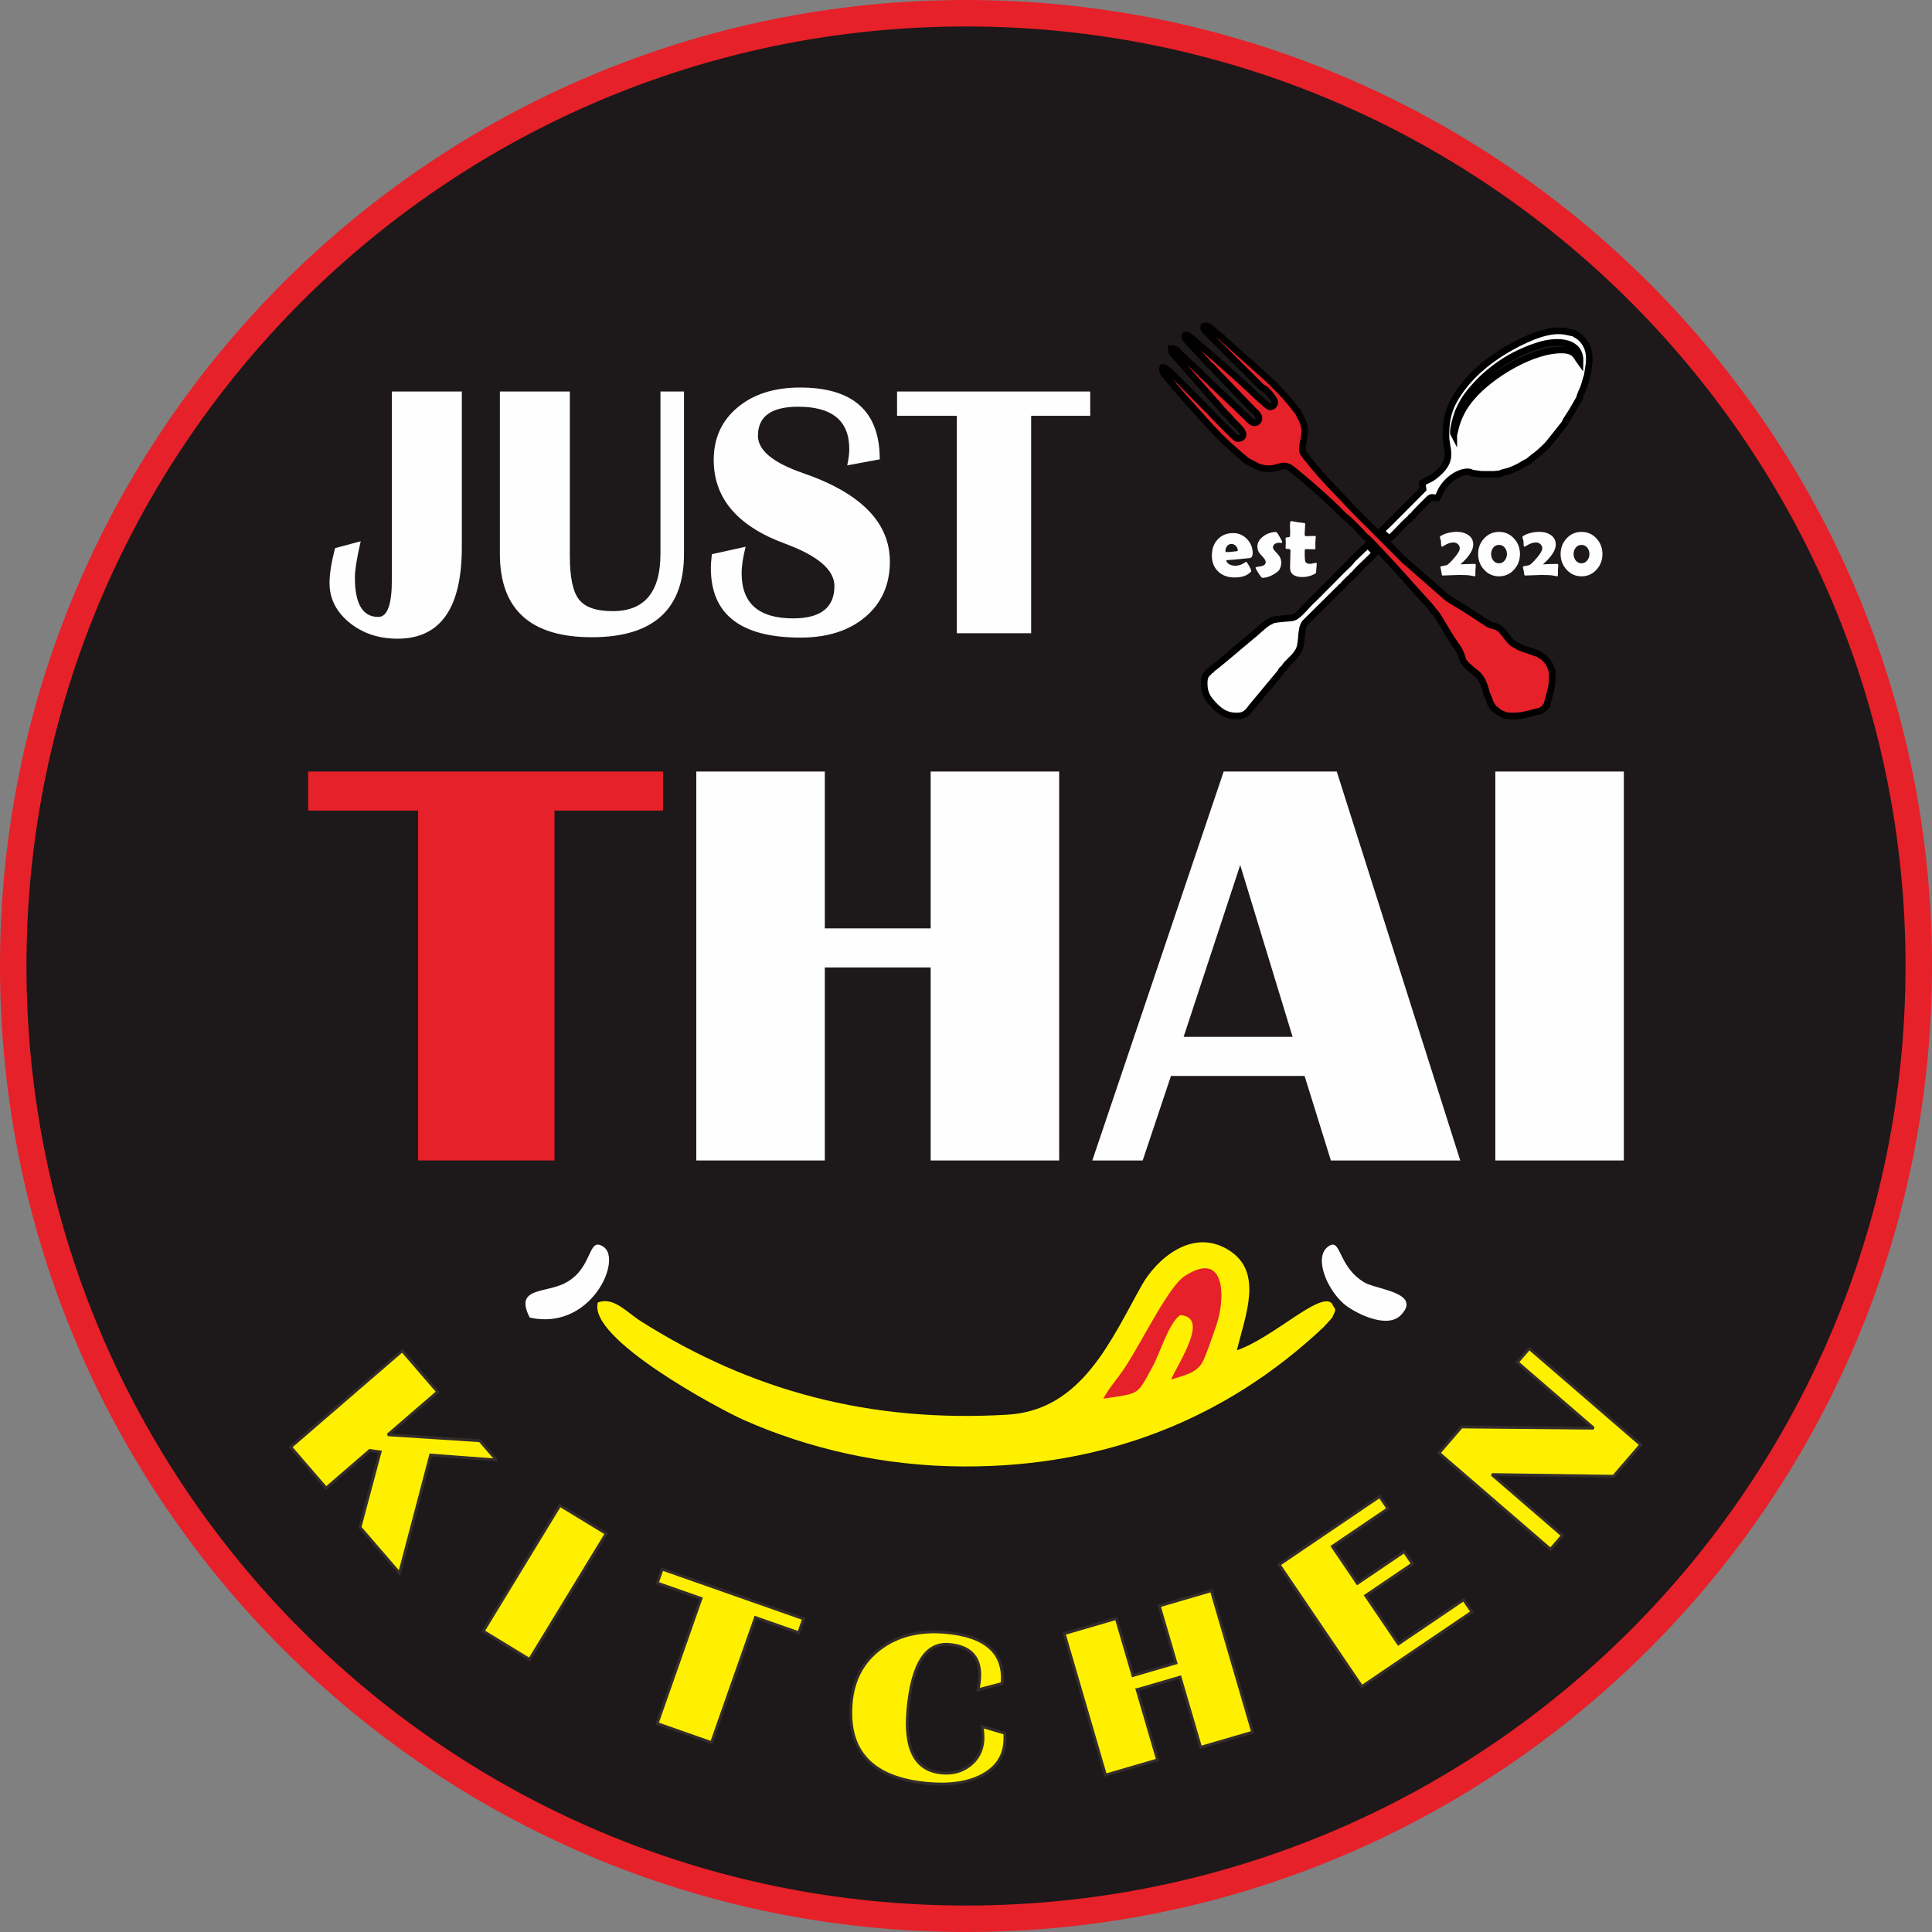 <?xml version="1.0" encoding="UTF-8"?>
<!DOCTYPE svg PUBLIC "-//W3C//DTD SVG 1.1//EN" "http://www.w3.org/Graphics/SVG/1.1/DTD/svg11.dtd">
<!-- Creator: CorelDRAW 2020 (64-Bit) -->
<svg xmlns="http://www.w3.org/2000/svg" xml:space="preserve" width="2.028in" height="2.028in" version="1.1" style="shape-rendering:geometricPrecision; text-rendering:geometricPrecision; image-rendering:optimizeQuality; fill-rule:evenodd; clip-rule:evenodd"
viewBox="0 0 1099.18 1099.18"
 xmlns:xlink="http://www.w3.org/1999/xlink"
 xmlns:xodm="http://www.corel.com/coreldraw/odm/2003">
 <rect x="0" y="0" width="1099.18" height="1099.18" fill="#808080" stroke="none"/>
 <defs>
  <style type="text/css">
   <![CDATA[
    .str0 {stroke:#E62129;stroke-width:15.06;stroke-miterlimit:2.613}
    .str1 {stroke:black;stroke-width:3.76;stroke-miterlimit:22.926}
    .str2 {stroke:#332C2B;stroke-width:1.63;stroke-miterlimit:2.613}
    .fil7 {fill:none;fill-rule:nonzero}
    .fil5 {fill:#FEFEFE}
    .fil3 {fill:#FFF000}
    .fil4 {fill:#E62129}
    .fil0 {fill:#1D1819}
    .fil2 {fill:#FEFEFE;fill-rule:nonzero}
    .fil6 {fill:#FFF000;fill-rule:nonzero}
    .fil1 {fill:#E62129;fill-rule:nonzero}
   ]]>
  </style>
 </defs>
 <g id="Layer_x0020_1">
  <path class="fil0 str0" d="M549.59 7.53c299.37,0 542.06,242.69 542.06,542.06 0,299.37 -242.69,542.06 -542.06,542.06 -299.37,0 -542.06,-242.69 -542.06,-542.06 0,-299.37 242.69,-542.06 542.06,-542.06z"/>
  <polygon class="fil1" points="377.22,438.95 377.22,461.18 315.48,461.18 315.48,660.23 237.83,660.23 237.83,461.18 175.33,461.18 175.33,438.95 "/>
  <polygon class="fil2" points="469.26,550.42 469.26,660.23 396.15,660.23 396.15,438.95 469.26,438.95 469.26,528.19 529.48,528.19 529.48,438.95 602.59,438.95 602.59,660.23 529.48,660.23 529.48,550.42 "/>
  <path class="fil2" d="M760.53 438.95l70.26 221.28 -73.61 0 -14.96 -48.1 -76.01 0 -16.1 48.1 -28.66 0 74.74 -221.28 64.33 0zm-87.12 150.95l61.99 0 -29.8 -97.75 -32.2 97.75z"/>
  <polygon class="fil2" points="923.85,438.95 923.85,660.23 850.74,660.23 850.74,438.95 "/>
  <path class="fil3" d="M340.15 741.01c-6.06,20.5 69.06,60.64 82.75,66.74 36.63,16.32 79.62,26.42 125.37,26.57 80.06,0.27 148.89,-26.76 204.55,-79.06 0.43,-0.41 5.01,-5.38 5.12,-5.62 2.73,-5.95 1.9,-3.72 -0.26,-8.19 -6.82,-6.71 -33.28,19.65 -53.97,26.77 4.91,-20.29 15.19,-44.63 -4.64,-57 -21.13,-13.18 -41.49,5.88 -49.27,19.65 -17.64,31.22 -34.12,71.44 -76.51,73.98 -77.71,4.66 -145.64,-13.22 -208.81,-53.24 -8.12,-5.15 -15.26,-13.95 -24.32,-10.61z"/>
  <path class="fil4" d="M627.68 795.75c21.3,-3.19 18.96,-1.76 27.95,-17.98 4.37,-7.87 9.26,-25.05 15.78,-29.53 17.18,0.85 -1.24,27.37 -5.12,36.62 7.1,-2.28 14.15,-3.56 17.69,-9.58 2.05,-3.49 6.19,-15.98 7.98,-21.08 5.29,-15.1 5.68,-43.62 -17.94,-28.2 -9.24,6.04 -23.61,36.05 -33.82,51.73 -4.51,6.92 -8.25,10.45 -12.51,18.01z"/>
  <path class="fil5" d="M755.29 709.46c-7.59,6.03 -0.73,23.4 9.06,32.17 5.02,4.49 24.48,15.23 32.77,6.46 11.96,-12.65 -13.92,-14.41 -20.75,-18.41 -15.76,-9.22 -13.1,-26.56 -21.08,-20.22z"/>
  <path class="fil5" d="M301.39 749.62c34.74,7.76 53,-33.07 41.89,-40.33 -9.11,-5.95 -5.58,11.86 -21.3,20.44 -11.59,6.33 -29.61,2.23 -20.6,19.89z"/>
  <path class="fil4 str1" d="M687.8 207.46c1.53,0.69 2.99,2.78 4.19,4.04 1.43,1.51 2.55,2.63 4.04,4.21l16.56 17.25c1.17,1.22 5.3,4.01 3.03,6.68 -2.38,2.79 -5.64,-1.59 -6.73,-2.64l-17 -16.21c-1.75,-1.43 -3.23,-3.15 -4.84,-4.67 -0.88,-0.84 -1.5,-1.43 -2.43,-2.25 -0.46,-0.4 -0.83,-0.69 -1.24,-1.11l-0.7 -1.11c-0.77,-0.4 -0.31,-0.07 -1.11,-0.76 -0.32,-0.27 -0.51,-0.51 -0.83,-0.83 -1.47,-1.44 -11.01,-10.16 -11.19,-10.83 -1.11,-0.53 -1.58,-0.97 -3.08,-0.92l0.38 2.46 28.07 31.83c0.37,0.45 0.17,0.22 0.36,0.54 0.02,0.03 0.07,0.24 0.08,0.19 0.01,-0.04 0.06,0.13 0.07,0.2 1.23,0.65 0.59,-0.05 1.16,1.25 0.42,0.18 0.14,-0.01 0.69,0.47 0.9,0.8 3.87,3.89 4.12,4.69 1.03,0.54 0.93,0.66 1.87,1.66 0.42,0.45 1.09,1.08 1.66,1.67 5.14,5.21 0.28,6.77 -1.39,6.09 -1.33,-0.54 -14.51,-14.32 -15.92,-15.83l-18.96 -19.1c-2.25,-2.13 -5.22,-5.5 -7.16,-5.39 -0.94,2.56 1.4,4.35 2.66,5.88 0.71,0.86 1.37,1.65 2.11,2.56 0.74,0.91 1.49,1.52 1.72,2.46 1.18,0.73 1.65,1.57 2.71,2.78 0.83,0.95 1.52,1.78 2.46,2.88l14.84 16.54c5.56,6.02 9.81,10.18 15.91,15.46l5.74 4.83c0.83,0.14 4.99,2.87 7.57,3.59 9.79,2.72 11.87,-4.2 18.36,1.32 1.99,1.69 4.02,3.32 6.03,4.99 4.26,3.54 7.89,6.85 11.91,10.45 2.06,1.84 3.93,3.63 5.89,5.46l5.4 5.4c1.94,0.98 11.31,10.7 11.79,11.59 0.96,0.38 4.47,4.15 5.24,4.96 1.72,1.79 3.16,3.33 4.87,5.15 9.12,9.66 15.79,17.47 24.31,26.76 1.35,1.47 3.78,4 4.68,5.67 0.58,0.19 0.31,0.09 0.86,0.78 2.76,3.49 6.13,10.37 10.05,16 0.76,1.09 1.08,1.28 1.27,2.28 0.9,0.61 0.78,0.66 1.44,1.71 4.45,7.07 0.45,6.15 7.59,12.1 2.33,1.94 3.97,2.78 5.77,5.58 1.34,2.08 2.48,5.41 3.08,8.29 0.33,0.45 2.23,5.28 2.28,5.85l2.01 2.83c0.88,0.29 1.97,1.63 3.06,2.31 1.24,0.76 3.06,1.24 3.77,1.65 9.19,0.86 12.01,-1.1 19.45,-2.64 0.4,-0.37 1.4,-0.82 2.05,-1.4 0.63,-0.56 1.05,-1.6 1.66,-1.92 1.57,-7.14 3.44,-9.68 3,-18.36l0.16 -0.83c-1.05,-1.42 -0.67,-2.94 -2.99,-5.94 -2.05,-2.66 -3.49,-2.65 -4.6,-3.94l-10.04 -3.47c-0.55,-0.22 -1.11,-0.44 -1.62,-0.71l-1.03 -0.75c-3.43,-1.14 -5.06,-4.33 -7.41,-7.15 -4.38,-5.25 -5.61,-3.11 -8.87,-5.14 -5.74,-3.59 -11.15,-7.47 -17.09,-10.96 -4.02,-2.36 -5.34,-2.97 -8.49,-5.85l-22.43 -19.64 -14.17 -14.2c-4.56,-4.86 -9.41,-9.17 -13.99,-14.06 -9.45,-10.1 -17.73,-17.92 -26.62,-29.33 -0.67,-0.68 -0.97,-0.88 -1.13,-1.78 -3.76,-2.62 -0.31,-7.89 -0.41,-14.46 -0.2,-2.13 -0.64,-3.62 -1.35,-5.37l-1.82 -3.53c-0.51,-1.01 -0.27,-0.32 -0.39,-1.12l-1.35 -1.48c-4.97,-6.88 -13.13,-15.09 -19.42,-20.64l-21.88 -19.52c-0.6,-0.63 -0.23,-0.12 -0.67,-0.87l-2.54 -1.92c-2.69,-2.21 -5.75,-5.63 -8,-4.6 -0.39,2.01 0.82,2.54 1.85,3.73l30.75 30.68c0.96,0.77 2.42,1.39 3.31,2.36 1.2,1.31 4.67,5.01 4.43,6.86 -0.17,1.27 -1.42,2.45 -2.89,2.24 -1.27,-0.17 -10.32,-8.93 -11.9,-10.41 -9.57,-8.95 -19.65,-17.64 -29.62,-26.13 -2.45,-2.08 -4.86,-4.78 -6.52,-4.24 -0.13,0.38 -0.32,0.77 -0,1.68 0.29,0.81 2.11,2.54 2.61,3.12 2.3,2.64 10.08,10.45 10.84,11.97z"/>
  <path class="fil5 str1" d="M822.71 249.97c0.98,7.62 3.91,12.83 -6.88,21.11 -2.26,1.74 -4.45,2.31 -6.67,3.66l0.45 3.59 -9.17 9.24 -10.76 10.78c-1.21,1.21 -2.76,2.35 -3.65,3.7 0.81,1.41 3,3.33 4.35,4.27 1.45,-0.82 4.42,-4.08 5.81,-5.47 0.9,-0.9 4.85,-5.2 5.89,-5.62 0.54,-1.03 0.8,-1.3 1.83,-1.84 0.36,-0.98 7.88,-8.37 8.88,-9.32 2.14,-2.06 2.39,-0.61 5,-0.73 1.05,-1.83 1.78,-3.9 2.93,-5.68 5.04,-7.85 13.94,-10.67 16.74,-8.52l5.28 0.71 6.99 0.04 3.88 -0.38c0.92,-0.8 3.22,-0.98 4.61,-1.45 1.45,-0.49 2.65,-1.02 4.05,-1.63 2.86,-1.26 5.32,-3.13 7.57,-4.08 0.31,-0.62 4.7,-3.7 5.72,-4.64 1.93,-1.76 3.7,-3.31 5.44,-5.24l9.22 -11.62c0.76,-2.08 3.02,-4.96 4.32,-7.22l4.11 -7.12c0.03,-1.21 1.74,-4.57 2.33,-6.15 0.72,-1.9 1.39,-4.93 2.01,-6.5 0.77,-5.15 2.08,-10.01 0.45,-15.22 -0.61,-1.96 -1.93,-4.1 -3.18,-5.46 -2.31,-2.52 -3.62,-2.49 -4.86,-3.72 -3.16,0.12 -9.12,-4.67 -27.47,3.84 -14.92,6.92 -28.7,16.61 -37.87,29.91 -5.28,7.64 -7.87,15.01 -7.34,26.76zm4.4 -2.81c0.63,-1.28 0.83,-5.4 3.87,-11.69 1.87,-3.87 3.95,-6.67 6.27,-9.41 10.7,-12.65 34.85,-27.48 51.96,-26.93 4.8,0.16 6.86,1.72 8.83,5.26l0.91 1.27c0.27,-11.45 -12.15,-12.27 -21.93,-9.59 -8.21,2.25 -17.28,6.67 -23.21,10.84 -7.76,5.45 -12.26,9.76 -17.54,16.17 -2.57,3.11 -4.56,6.42 -6.42,10.63 -0.87,1.97 -3.85,11.4 -2.74,13.46z"/>
  <path class="fil5 str1" d="M769.13 318.63c-0.64,1.38 -3.97,4.2 -5.33,5.57 -1.92,1.92 -3.54,3.63 -5.47,5.55 -3.8,3.8 -7.22,7.3 -11.1,11.15 -3.16,2.74 -5.93,6.54 -9.25,9.22 -2.31,1.87 -4.2,1.4 -7.56,1.79 -1.76,0.2 -6.6,0.45 -7.47,1.5 -2.38,0.8 -6.76,5.05 -8.7,6.69 -2.76,2.35 -5.33,4.46 -8.17,6.85 -2.07,1.73 -15.29,13.06 -16.39,13.44 -0.7,1.15 -0.02,0.57 -1.31,1.09 -0.65,1.28 -1.94,1.61 -2.71,3.44 -0.62,1.49 -0.63,3.74 -0.5,5.59 0.27,3.69 1.7,6.37 3.54,8.53 4.47,5.24 8.69,8.83 16.24,8.26 3.89,-0.29 5.51,-2.83 7.28,-5.18l16.42 -19.77c0.44,-1.05 0.74,-1.52 1.87,-2.11 1.07,-2.86 6.55,-6.11 8.57,-10.65 2.03,-4.55 0.55,-12.23 3.59,-15.46l18.12 -17.95c0.7,-0.69 0.49,-0.62 1.22,-0.92 0.54,-1.04 0.81,-1.31 1.85,-1.85 0.38,-0.9 2.77,-3.09 3.61,-3.91 0.7,-0.69 0.49,-0.62 1.22,-0.92 0.54,-1.02 0.81,-1.3 1.83,-1.84 0.36,-1.01 4.98,-5.28 5.77,-6.08 1.68,-1.69 4.49,-4.1 5.89,-5.95 -0.53,-1.22 -2.97,-3.69 -4.26,-4.49l-8.8 8.39z"/>
  <path class="fil2" d="M262.75 222.74l0 88.53c0,34.75 -12.2,52.1 -36.57,52.1 -10.79,0 -19.93,-3.06 -27.46,-9.21 -7.49,-6.15 -11.24,-13.64 -11.24,-22.44 0,-5.22 1.06,-11.86 3.16,-19.86l14.57 -3.92c-2.2,9.55 -3.3,16.43 -3.3,20.69 0,14.92 4.43,22.37 13.33,22.37 5.12,0 7.7,-7.01 7.7,-21l0 -107.26 39.8 0zm126.4 0l0 92.34c0,31.65 -17.49,47.46 -52.48,47.46 -34.85,0 -52.27,-15.81 -52.27,-47.46l0 -92.34 39.8 0 0 93.55c0,12.1 1.72,20.35 5.19,24.78 3.47,4.43 9.86,6.63 19.21,6.63 18.11,0 27.15,-10.86 27.15,-32.61l0 -92.34 13.4 0zm111.38 38.59l-18.52 3.44c0.79,-3.71 1.17,-6.81 1.17,-9.31 0,-16.05 -9.69,-24.06 -29.04,-24.06 -15.29,0 -22.92,5.5 -22.92,16.53 0,8.25 8.56,15.33 25.64,21.24 32.96,11.34 49.42,28.15 49.42,50.38 0,13.02 -4.64,23.47 -13.88,31.38 -9.28,7.87 -21.58,11.82 -36.94,11.82 -34.02,0 -51.03,-13.16 -51.03,-39.52 0,-2.13 0.21,-4.78 0.58,-7.94l19.21 -4.23c-1.51,5.84 -2.27,10.89 -2.27,15.19 0,17.05 9.76,25.57 29.31,25.57 15.64,0 23.47,-6.15 23.47,-18.42 0,-9.14 -9.35,-17.18 -28.08,-24.09 -27.05,-9.93 -40.59,-25.81 -40.59,-47.63 0,-12.37 4.5,-22.3 13.54,-29.86 9.04,-7.56 20.89,-11.34 35.6,-11.34 30.21,0 45.33,13.61 45.33,40.86zm119.73 -38.59l0 13.82 -33.61 0 0 123.72 -42.27 0 0 -123.72 -34.02 0 0 -13.82 109.9 0z"/>
  <path class="fil2" d="M712.69 314.71c0,1.63 -0.53,2.56 -1.58,2.78 -0.17,0.03 -1.84,0.2 -5.01,0.51 -1.9,0.21 -4.74,0.45 -8.52,0.73 0.22,1.06 0.91,1.87 2.06,2.44 0.93,0.45 1.99,0.69 3.18,0.69 1.44,0 2.87,-0.38 4.33,-1.14 0.61,-0.38 1.22,-0.76 1.83,-1.14 0.34,0.16 0.92,0.98 1.72,2.45 0.8,1.48 1.21,2.41 1.21,2.81 0,0.11 -0.12,0.3 -0.36,0.55 -1.97,2.1 -5.02,3.15 -9.16,3.15 -3.84,0 -6.94,-1.12 -9.29,-3.36 -2.42,-2.27 -3.62,-5.31 -3.62,-9.11 0,-3.71 1.08,-6.74 3.24,-9.11 2.23,-2.45 5.18,-3.67 8.86,-3.67 3.09,0 5.72,1.13 7.88,3.38 2.16,2.25 3.24,4.94 3.24,8.05zm-8.47 -1.47c0,-1 -0.35,-1.87 -1.06,-2.63 -0.71,-0.76 -1.55,-1.14 -2.53,-1.14 -1.02,0 -1.86,0.42 -2.52,1.26 -0.61,0.79 -0.92,1.7 -0.92,2.75 0,0.43 0.22,0.64 0.68,0.64 1.19,0 3.05,-0.16 5.56,-0.5 0.54,-0.08 0.8,-0.2 0.8,-0.39zm25.26 -4.95c0,0.17 -0.12,0.38 -0.36,0.65 -0.45,-0.11 -0.9,-0.16 -1.34,-0.16 -0.95,0 -1.74,0.2 -2.39,0.63 -0.77,0.48 -1.16,1.15 -1.16,2.04 0,0.56 0.41,1.28 1.23,2.15 1.24,1.31 2.01,2.19 2.29,2.64 0.82,1.22 1.23,2.54 1.23,3.95 0,0.82 -0.16,1.69 -0.48,2.61 -0.37,1.02 -0.84,1.76 -1.4,2.23 -1.19,1.03 -2.57,1.9 -4.17,2.61 -1.72,0.74 -3.3,1.11 -4.75,1.11 -0.32,0 -1.05,-0.87 -2.17,-2.62 -1.13,-1.75 -1.69,-2.81 -1.69,-3.2 0,-0.14 0.09,-0.23 0.26,-0.26 1.13,-0.2 2.26,-0.42 3.41,-0.63 1.41,-0.45 2.12,-1.2 2.12,-2.23 0,-0.71 -0.41,-1.53 -1.23,-2.47 -1.47,-1.63 -2.23,-2.49 -2.29,-2.59 -0.82,-1.16 -1.23,-2.39 -1.23,-3.67 0,-2.42 1.22,-4.47 3.67,-6.17 2.19,-1.5 4.53,-2.25 7.03,-2.25 0.26,0 0.89,0.87 1.9,2.61 1.01,1.74 1.52,2.76 1.52,3.05zm19.67 12.5c0,0.49 -0.06,1.21 -0.18,2.2 -0.12,0.98 -0.18,1.7 -0.18,2.16 0,0.45 -0.05,0.75 -0.14,0.87 -0.1,0.13 -0.36,0.31 -0.8,0.56 -2.08,1.14 -4.38,1.71 -6.92,1.71 -4.64,0 -6.97,-1.78 -6.98,-5.34 0,-1.06 0.04,-2.66 0.12,-4.8 0.08,-2.14 0.12,-3.73 0.12,-4.8 0,-0.71 -0.41,-1.06 -1.24,-1.06 -0.07,0 -0.17,0 -0.32,0 -0.14,0.01 -0.25,0.02 -0.31,0.02 -0.61,0 -0.92,-0.22 -0.92,-0.65 0,-0.26 0.03,-0.66 0.07,-1.19 0.04,-0.54 0.06,-0.93 0.06,-1.19 0,-0.34 -0.02,-0.86 -0.06,-1.55 -0.04,-0.69 -0.07,-1.2 -0.07,-1.54 0,-0.33 0.52,-0.5 1.56,-0.54 0.58,-0.01 0.89,-0.17 0.94,-0.49 0.1,-0.61 0.13,-1.58 0.1,-2.9 -0.07,-2.08 -0.1,-3.07 -0.1,-2.97 0,-1.87 0.18,-2.81 0.54,-2.81 0.44,0 1.06,0.09 1.87,0.28 0.92,0.21 1.57,0.33 1.92,0.35 0.83,0.12 2.07,0.26 3.75,0.45 0.41,0.03 0.6,0.17 0.6,0.41 0,0.64 -0.05,1.62 -0.16,2.93 -0.11,1.3 -0.16,2.29 -0.16,2.95 0,0.79 0.23,1.19 0.69,1.19 0.56,0 1.41,-0.03 2.54,-0.07 1.14,-0.05 1.99,-0.07 2.57,-0.07 0.36,0 0.53,0.12 0.53,0.36 0,0.37 -0.04,0.93 -0.12,1.68 -0.08,0.74 -0.12,1.3 -0.12,1.67 0,0.39 0.01,0.95 0.02,1.69 0.02,0.74 0.03,1.3 0.03,1.69 0,0.34 -0.23,0.51 -0.7,0.51 -0.32,0 -0.86,-0.02 -1.61,-0.04 -0.75,-0.03 -1.3,-0.03 -1.61,-0.03l-1.81 0c-0.24,0 -0.36,0.36 -0.36,1.06 0,0.39 0,0.97 0,1.73 0.02,0.77 0.03,1.35 0.03,1.72 0,1.36 0.15,2.3 0.45,2.81 0.44,0.69 1.29,1.04 2.55,1.04 0.4,0 0.97,-0.09 1.72,-0.28 0.74,-0.18 1.27,-0.27 1.58,-0.27 0.34,0 0.5,0.17 0.5,0.53z"/>
  <path class="fil2" d="M839.63 321.6c0,0.3 -0.03,0.76 -0.1,1.36 -0.06,0.61 -0.1,1.07 -0.1,1.39 0,0.31 -0.01,0.81 -0.02,1.49 -0.01,0.68 -0.02,1.19 -0.02,1.51 0,0.34 -0.22,0.5 -0.66,0.5 -0.16,0 -0.79,-0.12 -1.88,-0.36 -1.21,-0.25 -3.48,-0.38 -6.79,-0.38 -1.03,0 -2.57,0.06 -4.62,0.16 -2.05,0.11 -3.57,0.16 -4.58,0.16 -0.35,0 -0.54,-0.16 -0.58,-0.5 -0.04,-0.45 -0.15,-1.12 -0.31,-2 -0.34,-1.35 -0.51,-2.13 -0.51,-2.33 0,-0.29 0.56,-0.52 1.68,-0.67 1.31,-0.17 2.15,-0.42 2.52,-0.72 1.35,-1.13 2.73,-2.57 4.15,-4.3 1.8,-2.18 2.7,-3.82 2.7,-4.91 0,-0.95 -0.34,-1.74 -1.03,-2.39 -0.69,-0.65 -1.5,-0.97 -2.45,-0.97 -1.07,0 -2.13,0.21 -3.18,0.64 -0.71,0.27 -1.45,0.65 -2.22,1.15 -0.65,0.42 -1.02,0.62 -1.08,0.62 -0.46,0 -0.68,-0.53 -0.68,-1.59 0,-0.83 -0.03,-1.43 -0.1,-1.8 -0.03,-0.17 -0.13,-0.53 -0.31,-1.08 -0.16,-0.47 -0.25,-0.81 -0.25,-1.04 0,-0.17 0.12,-0.34 0.34,-0.5 1.11,-0.79 2.58,-1.41 4.44,-1.86 1.66,-0.4 3.26,-0.6 4.82,-0.6 2.54,0 4.66,0.56 6.36,1.68 2.01,1.3 3.02,3.16 3.02,5.57 0,3.21 -2.44,6.96 -7.31,11.25 3.46,-0.16 6.18,-0.25 8.14,-0.25 0.4,0 0.6,0.25 0.6,0.74zm25.13 -6.39c0,3.44 -1.11,6.39 -3.34,8.85 -2.3,2.56 -5.16,3.83 -8.57,3.83 -3.41,0 -6.26,-1.28 -8.55,-3.83 -2.24,-2.47 -3.35,-5.41 -3.35,-8.85 0,-3.45 1.12,-6.39 3.35,-8.82 2.29,-2.52 5.14,-3.78 8.55,-3.78 3.41,0 6.26,1.26 8.55,3.78 2.24,2.45 3.36,5.39 3.36,8.82zm-7.41 0c0,-1.37 -0.4,-2.57 -1.2,-3.58 -0.85,-1.08 -1.95,-1.62 -3.3,-1.62 -1.37,0 -2.48,0.53 -3.32,1.6 -0.78,0.99 -1.18,2.19 -1.18,3.6 0,1.39 0.4,2.59 1.18,3.62 0.85,1.11 1.97,1.66 3.32,1.66 1.31,0 2.4,-0.57 3.28,-1.7 0.81,-1.04 1.22,-2.24 1.22,-3.58zm29.21 6.39c0,0.3 -0.03,0.76 -0.1,1.36 -0.06,0.61 -0.09,1.07 -0.09,1.39 0,0.31 -0.01,0.81 -0.02,1.49 -0.01,0.68 -0.02,1.19 -0.02,1.51 0,0.34 -0.22,0.5 -0.66,0.5 -0.16,0 -0.78,-0.12 -1.88,-0.36 -1.21,-0.25 -3.48,-0.38 -6.79,-0.38 -1.03,0 -2.57,0.06 -4.62,0.16 -2.05,0.11 -3.57,0.16 -4.58,0.16 -0.35,0 -0.54,-0.16 -0.58,-0.5 -0.04,-0.45 -0.14,-1.12 -0.31,-2 -0.34,-1.35 -0.51,-2.13 -0.51,-2.33 0,-0.29 0.56,-0.52 1.68,-0.67 1.31,-0.17 2.15,-0.42 2.52,-0.72 1.35,-1.13 2.73,-2.57 4.15,-4.3 1.8,-2.18 2.7,-3.82 2.7,-4.91 0,-0.95 -0.34,-1.74 -1.03,-2.39 -0.69,-0.65 -1.5,-0.97 -2.45,-0.97 -1.07,0 -2.13,0.21 -3.18,0.64 -0.71,0.27 -1.45,0.65 -2.22,1.15 -0.66,0.42 -1.02,0.62 -1.08,0.62 -0.46,0 -0.68,-0.53 -0.68,-1.59 0,-0.83 -0.03,-1.43 -0.1,-1.8 -0.03,-0.17 -0.13,-0.53 -0.31,-1.08 -0.16,-0.47 -0.25,-0.81 -0.25,-1.04 0,-0.17 0.12,-0.34 0.34,-0.5 1.11,-0.79 2.59,-1.41 4.44,-1.86 1.66,-0.4 3.26,-0.6 4.82,-0.6 2.54,0 4.66,0.56 6.36,1.68 2.01,1.3 3.02,3.16 3.02,5.57 0,3.21 -2.44,6.96 -7.31,11.25 3.46,-0.16 6.18,-0.25 8.14,-0.25 0.4,0 0.6,0.25 0.6,0.74zm25.13 -6.39c0,3.44 -1.11,6.39 -3.34,8.85 -2.3,2.56 -5.16,3.83 -8.57,3.83 -3.41,0 -6.26,-1.28 -8.55,-3.83 -2.24,-2.47 -3.35,-5.41 -3.35,-8.85 0,-3.45 1.12,-6.39 3.35,-8.82 2.29,-2.52 5.14,-3.78 8.55,-3.78 3.41,0 6.26,1.26 8.55,3.78 2.24,2.45 3.35,5.39 3.35,8.82zm-7.41 0c0,-1.37 -0.4,-2.57 -1.2,-3.58 -0.85,-1.08 -1.95,-1.62 -3.3,-1.62 -1.37,0 -2.48,0.53 -3.32,1.6 -0.79,0.99 -1.18,2.19 -1.18,3.6 0,1.39 0.39,2.59 1.18,3.62 0.85,1.11 1.96,1.66 3.32,1.66 1.31,0 2.4,-0.57 3.28,-1.7 0.81,-1.04 1.22,-2.24 1.22,-3.58z"/>
  <path class="fil6" d="M282.54 830.66l-37.52 -2.83 -17.69 67.22 -22.54 -26.11 11.44 -42.9 -5.88 -0.81 -24.81 21.42 -20.19 -23.39 63.48 -54.8 20.19 23.39 -28.32 24.44 52.32 3.37 9.5 11.01zm62.39 41.84l-43.63 71.62 -26.39 -16.08 43.63 -71.62 26.39 16.08zm112.29 48.48l-2.79 7.95 -24.62 -8.65 -25 71.17 -30.97 -10.88 25 -71.17 -24.92 -8.75 2.79 -7.95 80.5 28.28zm101.57 61.26l12.92 3.86c0.08,2.13 0.05,3.98 -0.09,5.53 -0.72,8.12 -5.04,14.26 -12.93,18.44 -7.92,4.18 -18.18,5.71 -30.75,4.6 -31.55,-2.79 -46.11,-18.1 -43.65,-45.93 1.17,-13.19 6.71,-23.49 16.63,-30.89 9.92,-7.39 22.24,-10.44 36.99,-9.14 23.02,2.03 33.76,11.73 32.23,29.1l-13.66 3.59c0.4,-2.43 0.68,-4.32 0.8,-5.67 1.09,-12.32 -4.67,-19.03 -17.27,-20.14 -13.34,-1.18 -21.17,11.3 -23.48,37.43 -1.99,22.46 4.47,34.35 19.38,35.67 6.17,0.55 11.44,-0.92 15.87,-4.38 4.43,-3.48 6.9,-8.08 7.41,-13.82 0.16,-1.84 0.03,-4.58 -0.4,-8.24zm88.15 -20.92l11.66 39.95 -29.66 8.66 -23.5 -80.5 29.66 -8.66 9.48 32.47 24.44 -7.13 -9.48 -32.47 29.66 -8.66 23.5 80.5 -29.66 8.66 -11.66 -39.95 -24.43 7.13zm138.02 -109.96l4.73 6.97 -31.67 21.47 14.25 21.02 26.64 -18.06 4.72 6.97 -26.63 18.06 18.63 27.47 37.1 -25.15 4.73 6.97 -62.68 42.5 -47.06 -69.41 57.24 -38.81zm85.07 -84.2l63.48 54.8 -15.48 17.94 -69.21 -0.95 40.13 34.64 -6.8 7.88 -63.48 -54.8 12.82 -14.84 75.16 0.7 -43.41 -37.48 6.8 -7.88z"/>
  <path id="1" class="fil7 str2" d="M282.54 830.66l-37.52 -2.83 -17.69 67.22 -22.54 -26.11 11.44 -42.9 -5.88 -0.81 -24.81 21.42 -20.19 -23.39 63.48 -54.8 20.19 23.39 -28.32 24.44 52.32 3.37 9.5 11.01zm62.39 41.84l-43.63 71.62 -26.39 -16.08 43.63 -71.62 26.39 16.08zm112.29 48.48l-2.79 7.95 -24.62 -8.65 -25 71.17 -30.97 -10.88 25 -71.17 -24.92 -8.75 2.79 -7.95 80.5 28.28zm101.57 61.26l12.92 3.86c0.08,2.13 0.05,3.98 -0.09,5.53 -0.72,8.12 -5.04,14.26 -12.93,18.44 -7.92,4.18 -18.18,5.71 -30.75,4.6 -31.55,-2.79 -46.11,-18.1 -43.65,-45.93 1.17,-13.19 6.71,-23.49 16.63,-30.89 9.92,-7.39 22.24,-10.44 36.99,-9.14 23.02,2.03 33.76,11.73 32.23,29.1l-13.66 3.59c0.4,-2.43 0.68,-4.32 0.8,-5.67 1.09,-12.32 -4.67,-19.03 -17.27,-20.14 -13.34,-1.18 -21.17,11.3 -23.48,37.43 -1.99,22.46 4.47,34.35 19.38,35.67 6.17,0.55 11.44,-0.92 15.87,-4.38 4.43,-3.48 6.9,-8.08 7.41,-13.82 0.16,-1.84 0.03,-4.58 -0.4,-8.24zm88.15 -20.92l11.66 39.95 -29.66 8.66 -23.5 -80.5 29.66 -8.66 9.48 32.47 24.44 -7.13 -9.48 -32.47 29.66 -8.66 23.5 80.5 -29.66 8.66 -11.66 -39.95 -24.43 7.13zm138.02 -109.96l4.73 6.97 -31.67 21.47 14.25 21.02 26.64 -18.06 4.72 6.97 -26.63 18.06 18.63 27.47 37.1 -25.15 4.73 6.97 -62.68 42.5 -47.06 -69.41 57.24 -38.81zm85.07 -84.2l63.48 54.8 -15.48 17.94 -69.21 -0.95 40.13 34.64 -6.8 7.88 -63.48 -54.8 12.82 -14.84 75.16 0.7 -43.41 -37.48 6.8 -7.88z"/>
 </g>
</svg>
